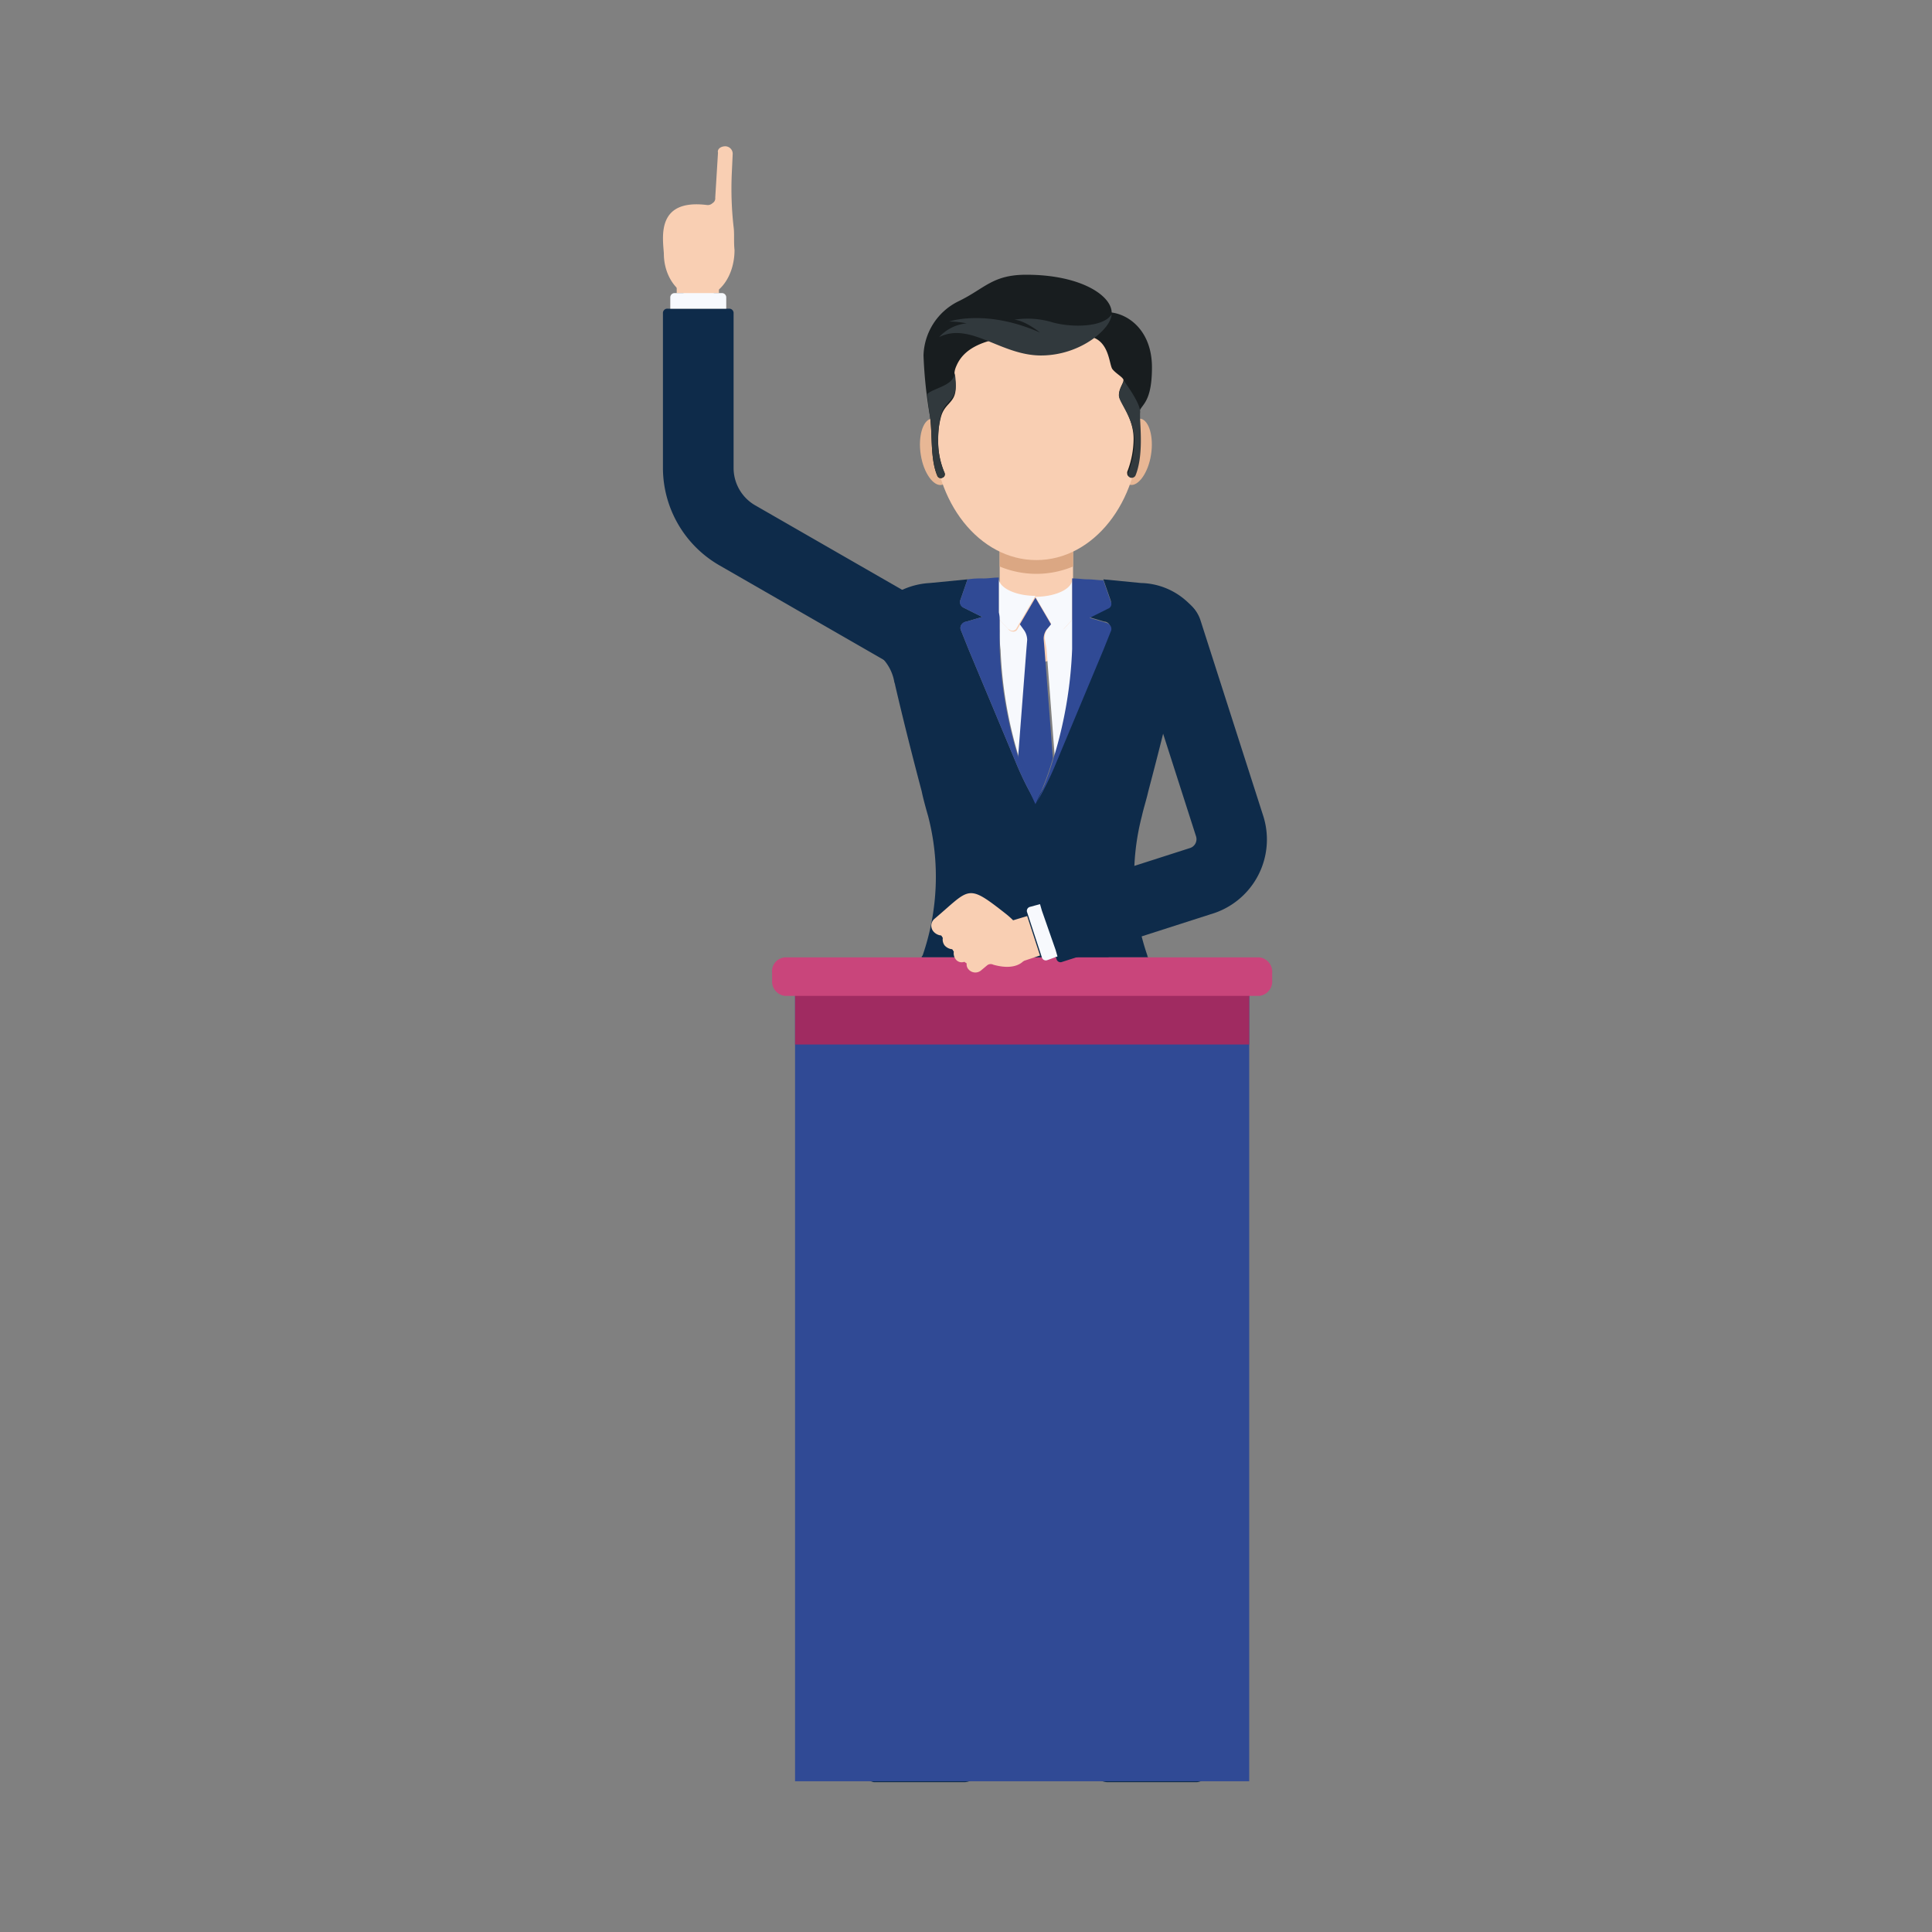 <svg xmlns="http://www.w3.org/2000/svg" viewBox="0 0 306 306">
  <rect x="0" y="0" width="306" height="306" fill="#808080" stroke="none"/>
  <defs>
    <style>
      .cls-1 {
        fill: none;
      }

      .cls-2 {
        fill: #2b0b04;
      }

      .cls-3 {
        fill: #304a95;
      }

      .cls-4 {
        fill: #0e2b4a;
      }

      .cls-5 {
        fill: #f9cfb3;
      }

      .cls-6 {
        fill: #dba783;
      }

      .cls-7 {
        fill: #f7f9fd;
      }

      .cls-8 {
        fill: #e8b795;
      }

      .cls-9 {
        fill: #181d1f;
      }

      .cls-10 {
        fill: #31393d;
      }

      .cls-11 {
        fill: #a02b61;
      }

      .cls-12 {
        fill: #c9457b;
      }
    </style>
  </defs>
  <g id="Group_34617" data-name="Group 34617" transform="translate(-8821 -3912)">
    <rect id="Rectangle_1199" data-name="Rectangle 1199" class="cls-1" width="306" height="306" transform="translate(8821 3912)"/>
    <g id="Group_34612" data-name="Group 34612" transform="translate(8926 3935.17)">
      <g id="Group_10853" data-name="Group 10853">
        <g id="Group_10836" data-name="Group 10836" transform="translate(31.752 57.4)">
          <g id="Group_10815" data-name="Group 10815" transform="translate(7.048 79.924)">
            <g id="Group_10813" data-name="Group 10813">
              <path id="Path_37345" data-name="Path 37345" class="cls-2" d="M28.88,100.313A6.027,6.027,0,0,1,34.692,94.5h.145a5.956,5.956,0,0,1,5.813,5.958l-2.18,103.175a.686.686,0,0,1-.727.727H27.427a1.1,1.1,0,0,1-.581-.291c-.145-.145-.145-.291-.145-.581Z" transform="translate(-26.7 -94.5)"/>
            </g>
            <g id="Group_10814" data-name="Group 10814" transform="translate(1.308 110.005)">
              <path id="Path_37346" data-name="Path 37346" class="cls-3" d="M36.464,174.7a4.372,4.372,0,0,1-4.36,4.36H31.96a4.4,4.4,0,0,1-4.36-4.5l.145-4.36H36.61Z" transform="translate(-27.6 -170.2)"/>
            </g>
          </g>
          <g id="Group_10816" data-name="Group 10816" transform="translate(0 191.383)">
            <path id="Path_37347" data-name="Path 37347" class="cls-4" d="M22.068,180.5a2.156,2.156,0,0,1,0-1.889,13.3,13.3,0,0,1,8.138-7.411c3.778,0,3.924,4.65,6.539,4.65a2.783,2.783,0,0,0,2.18-.872c.145-.145.291-.291.436-.145.145,0,.291.145.436.291a19.359,19.359,0,0,1,.727,2.761,3.507,3.507,0,0,1-.581,2.47,2.722,2.722,0,0,1-2.034,1.163H23.521A2.1,2.1,0,0,1,22.068,180.5Z" transform="translate(-21.85 -171.2)"/>
          </g>
          <g id="Group_10819" data-name="Group 10819" transform="translate(33.641 79.924)">
            <g id="Group_10817" data-name="Group 10817">
              <path id="Path_37348" data-name="Path 37348" class="cls-2" d="M50.813,94.5h0a5.862,5.862,0,0,1,5.958,5.813l2.18,103.466a.874.874,0,0,1-.145.581.755.755,0,0,1-.581.291H47.906a.686.686,0,0,1-.727-.727L45,100.749A6.122,6.122,0,0,1,50.813,94.5Z" transform="translate(-45 -94.5)"/>
            </g>
            <g id="Group_10818" data-name="Group 10818" transform="translate(3.633 110.005)">
              <path id="Path_37349" data-name="Path 37349" class="cls-3" d="M56.51,174.56a4.4,4.4,0,0,1-4.36,4.5H52a4.372,4.372,0,0,1-4.36-4.36l-.145-4.5h8.864Z" transform="translate(-47.5 -170.2)"/>
            </g>
          </g>
          <g id="Group_10820" data-name="Group 10820" transform="translate(35.928 191.383)">
            <path id="Path_37350" data-name="Path 37350" class="cls-4" d="M65.067,180.5a2.156,2.156,0,0,0,0-1.889,13.3,13.3,0,0,0-8.138-7.411c-3.778,0-3.924,4.65-6.539,4.65a2.783,2.783,0,0,1-2.18-.872c-.145-.145-.291-.291-.436-.145-.145,0-.291.145-.436.291a19.36,19.36,0,0,0-.727,2.761,3.507,3.507,0,0,0,.581,2.47,2.722,2.722,0,0,0,2.034,1.163H63.469A2.1,2.1,0,0,0,65.067,180.5Z" transform="translate(-46.574 -171.2)"/>
          </g>
          <g id="Group_10823" data-name="Group 10823" transform="translate(21.58)">
            <g id="Group_10821" data-name="Group 10821">
              <path id="Path_37351" data-name="Path 37351" class="cls-5" d="M42.513,63.913A5.83,5.83,0,0,0,48.325,58.1V45.313a5.813,5.813,0,1,0-11.625,0V58.1A5.83,5.83,0,0,0,42.513,63.913Z" transform="translate(-36.7 -39.5)"/>
            </g>
            <g id="Group_10822" data-name="Group 10822">
              <path id="Path_37352" data-name="Path 37352" class="cls-6" d="M42.513,39.5a5.83,5.83,0,0,1,5.813,5.813v3.342a15.113,15.113,0,0,1-11.625,0V45.313A5.83,5.83,0,0,1,42.513,39.5Z" transform="translate(-36.7 -39.5)"/>
            </g>
          </g>
          <g id="Group_10835" data-name="Group 10835" transform="translate(0.962 10.899)">
            <g id="Group_10824" data-name="Group 10824" transform="translate(11.026 70.624)">
              <path id="Path_37353" data-name="Path 37353" class="cls-2" d="M45.5,95.6c0,4.941,2.18,9.01,8.864,9.01H61.2c-.145.145-.145.145-.145.291-2.616,2.761-7.556,4.069-15.4,4.069s-12.643-1.308-15.4-4.069c-.145-.145-.145-.145-.145-.291h6.83C43.179,104.61,45.5,100.541,45.5,95.6Z" transform="translate(-30.1 -95.6)"/>
            </g>
            <g id="Group_10825" data-name="Group 10825" transform="translate(7.532 60.161)">
              <path id="Path_37354" data-name="Path 37354" class="cls-3" d="M34.823,88.4a1.123,1.123,0,0,1,1.163,1.017v1.744a4.158,4.158,0,0,1-4.069,4.069H27.7a19.07,19.07,0,0,1,.872-6.83h6.249Z" transform="translate(-27.695 -88.4)"/>
            </g>
            <g id="Group_10826" data-name="Group 10826" transform="translate(36.893 60.161)">
              <path id="Path_37355" data-name="Path 37355" class="cls-3" d="M47.9,91.161V89.417A.993.993,0,0,1,48.917,88.4h6.1a19.07,19.07,0,0,1,.872,6.83H51.678A4.013,4.013,0,0,1,47.9,91.161Z" transform="translate(-47.9 -88.4)"/>
            </g>
            <g id="Group_10827" data-name="Group 10827" transform="translate(26.285 0.436)">
              <path id="Path_37356" data-name="Path 37356" class="cls-7" d="M46.413,53.549l-1.453,1.6a1.11,1.11,0,0,1-.727.291.755.755,0,0,1-.581-.291L43.07,54.13,40.6,49.916c3.052,0,5.667-1.163,5.813-2.616v5.231C46.413,52.822,46.413,53.258,46.413,53.549Z" transform="translate(-40.6 -47.3)"/>
            </g>
            <g id="Group_10828" data-name="Group 10828" transform="translate(20.472 0.145)">
              <path id="Path_37357" data-name="Path 37357" class="cls-7" d="M39.361,55.092a.755.755,0,0,1-.581.291c-.291,0-.436-.145-.727-.291l-1.453-1.6V47.1c0,1.453,2.616,2.761,5.813,2.761l-2.47,4.214Z" transform="translate(-36.6 -47.1)"/>
            </g>
            <g id="Group_10829" data-name="Group 10829" transform="translate(27.738 6.539)">
              <path id="Path_37358" data-name="Path 37358" class="cls-7" d="M41.6,54.552a2.8,2.8,0,0,1,.436-1.453l.727-1.017.581,1.017a.755.755,0,0,0,.581.291c.291,0,.436-.145.727-.291L46.1,51.5v4.65A68.3,68.3,0,0,1,43.2,73.3L41.891,56.15Z" transform="translate(-41.6 -51.5)"/>
            </g>
            <g id="Group_10830" data-name="Group 10830" transform="translate(20.617 6.685)">
              <path id="Path_37359" data-name="Path 37359" class="cls-7" d="M36.7,53.489V51.6l1.453,1.6a1.11,1.11,0,0,0,.727.291.755.755,0,0,0,.581-.291l.581-1.017.727,1.017a2.455,2.455,0,0,1,.436,1.453L41.06,56.4l-1.308,17a67.012,67.012,0,0,1-2.906-17A20.467,20.467,0,0,1,36.7,53.489Z" transform="translate(-36.7 -51.6)"/>
            </g>
            <g id="Group_10831" data-name="Group 10831" transform="translate(0 0.291)">
              <path id="Path_37360" data-name="Path 37360" class="cls-4" d="M24.093,51.414a12.025,12.025,0,0,1,7.992-3.633l5.958-.581h0l-1.163,3.342a1.068,1.068,0,0,0,.581,1.163l2.906,1.453-2.47.727a1.334,1.334,0,0,0-.872.581.926.926,0,0,0,0,.872l1.163,2.906L45.6,75.973a49.671,49.671,0,0,0,3.052,6.249l.145.291h0l.145-.291a49.67,49.67,0,0,0,3.052-6.249L59.4,58.244l1.163-2.906a.926.926,0,0,0,0-.872.981.981,0,0,0-.872-.581l-2.47-.727L60.132,51.7a.915.915,0,0,0,.581-1.163L59.55,47.2h0l5.958.581A11.132,11.132,0,0,1,73.5,51.414a5.528,5.528,0,0,1-.145,7.847h0A8.8,8.8,0,0,0,71.03,63.33c0,.145-.145.436-.145.581-1.453,6.249-2.906,11.916-4.214,16.857-.291,1.308-.727,2.616-1.017,3.924a38.207,38.207,0,0,0,.872,22.088c0,.145,0,.145.145.291h-6.1a.993.993,0,0,0-1.017,1.017v1.744a4.158,4.158,0,0,0,4.069,4.069h4.214c0,.872-.145-.727,1.453,10.9,0,1.017-1.017,1.744-2.325,1.744H57.516c-6.539,0-8.864-4.069-8.864-9.01,0,4.941-2.18,9.01-8.864,9.01H30.632c-1.308,0-2.325-.727-2.325-1.744,1.6-11.625,1.453-10.027,1.453-10.9h4.214a4.158,4.158,0,0,0,4.069-4.069v-1.744a1.036,1.036,0,0,0-1.163-1.017h-6.1c0-.145,0-.145.145-.291a38.16,38.16,0,0,0,.872-22.088s-.727-2.47-1.017-3.924c-1.308-4.941-2.761-10.608-4.214-16.857,0-.145-.145-.436-.145-.581a7.2,7.2,0,0,0-2.325-4.069A5.66,5.66,0,0,1,24.093,51.414Z" transform="translate(-22.512 -47.2)"/>
            </g>
            <g id="Group_10832" data-name="Group 10832" transform="translate(14.316)">
              <path id="Path_37361" data-name="Path 37361" class="cls-3" d="M38.665,53.685v4.65a67.012,67.012,0,0,0,2.906,17A46.953,46.953,0,0,0,44.332,82.6l-.145-.291a49.67,49.67,0,0,1-3.052-6.249L33.724,58.335l-1.163-2.906a.926.926,0,0,1,0-.872.981.981,0,0,1,.872-.581l2.47-.727L33,51.8a.915.915,0,0,1-.581-1.163l1.163-3.342a14.1,14.1,0,0,1,2.47-.145c.872,0,1.6-.145,2.47-.145v.145h0v5.377A3.612,3.612,0,0,1,38.665,53.685Z" transform="translate(-32.364 -47)"/>
            </g>
            <g id="Group_10833" data-name="Group 10833" transform="translate(26.43 0.145)">
              <path id="Path_37362" data-name="Path 37362" class="cls-3" d="M52.035,51.9l-2.906,1.453,2.47.727a1.334,1.334,0,0,1,.872.581.926.926,0,0,1,0,.872l-1.163,2.906L43.9,76.163a49.671,49.671,0,0,1-3.052,6.249L40.7,82.7a46.953,46.953,0,0,0,2.761-7.266,67.1,67.1,0,0,0,2.906-17.147V47.245h0V47.1h0c.872,0,1.744.145,2.47.145.872,0,1.6.145,2.47.145l1.163,3.342A.8.8,0,0,1,52.035,51.9Z" transform="translate(-40.7 -47.1)"/>
            </g>
            <g id="Group_10834" data-name="Group 10834" transform="translate(23.524 3.197)">
              <path id="Path_37363" data-name="Path 37363" class="cls-3" d="M43.2,54.286h0a2.455,2.455,0,0,0-.436,1.453h0l.145,1.744L44.222,74.63A46.955,46.955,0,0,1,41.461,81.9h0A46.956,46.956,0,0,1,38.7,74.63l1.308-17,.145-1.744h0a2.8,2.8,0,0,0-.436-1.453h0l-.727-1.017,2.47-4.214h0l2.47,4.214Z" transform="translate(-38.7 -49.2)"/>
            </g>
          </g>
        </g>
        <g id="Group_10847" data-name="Group 10847" transform="translate(40.707 20.344)">
          <g id="Group_10840" data-name="Group 10840" transform="translate(0 4.214)">
            <g id="Group_10837" data-name="Group 10837" transform="translate(0 18.575)">
              <path id="Path_37364" data-name="Path 37364" class="cls-8" d="M29.738,29.708c1.308-.291,2.906,1.889,3.342,4.8.581,2.906-.145,5.377-1.6,5.667-1.308.291-2.906-1.889-3.342-4.8C27.7,32.614,28.43,30,29.738,29.708Z" transform="translate(-28.013 -29.682)"/>
            </g>
            <g id="Group_10838" data-name="Group 10838" transform="translate(31.46 18.575)">
              <path id="Path_37365" data-name="Path 37365" class="cls-8" d="M53.2,29.708C51.9,29.417,50.3,31.6,49.863,34.5c-.581,2.906.145,5.377,1.6,5.667,1.308.291,2.906-1.889,3.342-4.8C55.239,32.614,54.513,30,53.2,29.708Z" transform="translate(-49.662 -29.682)"/>
            </g>
            <g id="Group_10839" data-name="Group 10839" transform="translate(2.161)">
              <path id="Path_37366" data-name="Path 37366" class="cls-5" d="M45.776,16.9c13.079,0,16.276,9.155,16.276,20.49s-7.266,20.49-16.276,20.49S29.5,48.724,29.5,37.39,32.7,16.9,45.776,16.9Z" transform="translate(-29.5 -16.9)"/>
            </g>
          </g>
          <g id="Group_10846" data-name="Group 10846" transform="translate(0.563)">
            <g id="Group_10841" data-name="Group 10841" transform="translate(24.935 5.936)">
              <path id="Path_37367" data-name="Path 37367" class="cls-9" d="M49.251,18.107c3.052-.291,7.556,2.325,7.556,8.719s-2.18,5.813-2.034,7.556c0,1.6.581,6.249-.727,9.446a.7.7,0,0,1-.872.291h0c-.291-.145-.291-.436-.291-.727A14.613,14.613,0,0,0,53.9,38.161c0-3.488-2.325-5.958-2.325-6.975S52.3,29.3,52.3,28.86s-1.163-1.017-1.744-1.744-.436-4.8-3.924-5.231S49.251,18.107,49.251,18.107Z" transform="translate(-45.559 -18.085)"/>
            </g>
            <g id="Group_10842" data-name="Group 10842">
              <path id="Path_37368" data-name="Path 37368" class="cls-9" d="M33.922,18.214C38.136,16.18,39.3,14,44.676,14c8.864,0,13.805,3.488,13.514,6.249-.291,2.47-4.069,3.342-11.48,3.342-9.3,0-12.061,2.47-13.079,4.8-.727,1.6,0,1.889-.145,3.778-.145,2.18-1.744,2.18-2.325,4.36a13.084,13.084,0,0,0-.436,3.633,12.5,12.5,0,0,0,1.017,5.231.531.531,0,0,1-.291.727h0a.583.583,0,0,1-.872-.291c-1.163-2.761-.727-6.685-1.163-9.446A71.6,71.6,0,0,1,28.4,26.788,9.867,9.867,0,0,1,33.922,18.214Z" transform="translate(-28.4 -14)"/>
            </g>
            <g id="Group_10843" data-name="Group 10843" transform="translate(30.953 16.711)">
              <path id="Path_37369" data-name="Path 37369" class="cls-10" d="M49.7,27.97c0-1.017.727-1.889.727-2.325V25.5c.291.436,2.906,3.924,2.616,5.231v.436c0,1.6.581,6.249-.727,9.446a.7.7,0,0,1-.872.291h0c-.291-.145-.291-.436-.291-.727a14.613,14.613,0,0,0,1.017-5.231C52.025,31.458,49.7,28.988,49.7,27.97Z" transform="translate(-49.7 -25.5)"/>
            </g>
            <g id="Group_10844" data-name="Group 10844" transform="translate(0.581 15.549)">
              <path id="Path_37370" data-name="Path 37370" class="cls-10" d="M31.27,41.266h0a.583.583,0,0,1-.872-.291c-1.163-2.761-.727-6.685-1.163-9.446Q29.018,30,28.8,28.042c1.163-1.017,4.214-1.308,4.36-3.342a9.678,9.678,0,0,1,.145,2.325c-.145,2.18-1.744,2.18-2.325,4.36a17.087,17.087,0,0,0-.436,3.924,12.5,12.5,0,0,0,1.017,5.231C31.561,40.83,31.561,41.121,31.27,41.266Z" transform="translate(-28.8 -24.7)"/>
            </g>
            <g id="Group_10845" data-name="Group 10845" transform="translate(2.47 6.249)">
              <path id="Path_37371" data-name="Path 37371" class="cls-10" d="M57.42,18.3c0,2.18-4.8,6.539-11.189,6.539S35.041,19.463,30.1,21.933a6.751,6.751,0,0,1,4.36-2.18,14.354,14.354,0,0,0-2.761-.291s5.813-2.034,14.386,1.744c0,0-2.325-1.889-4.069-2.034a13.57,13.57,0,0,1,6.1.436C51.316,20.48,56.257,20.334,57.42,18.3Z" transform="translate(-30.1 -18.3)"/>
            </g>
          </g>
        </g>
        <g id="Group_10852" data-name="Group 10852">
          <g id="Group_10848" data-name="Group 10848" transform="translate(0.007)">
            <path id="Path_37372" data-name="Path 37372" class="cls-5" d="M6.973,9.3a1.068,1.068,0,0,0,.872-.291.879.879,0,0,0,.436-.872l.436-7.121C8.572.436,9.153,0,9.879,0a1.187,1.187,0,0,1,1.163,1.308L10.9,4.36a53.87,53.87,0,0,0,.291,8.428c.145,1.017,0,2.325.145,3.633,0,4.069-2.325,7.411-5.522,7.556C2.759,24.123.143,20.926.143,17,0,14.532-1.165,8.283,6.973,9.3Z" transform="translate(-0.005)"/>
          </g>
          <g id="Group_10849" data-name="Group 10849" transform="translate(2.18 15.404)">
            <path id="Path_37373" data-name="Path 37373" class="cls-5" d="M8.185,13.942A3.288,3.288,0,0,0,4.842,10.6,3.288,3.288,0,0,0,1.5,13.942v4.5H8.185Z" transform="translate(-1.5 -10.6)"/>
          </g>
          <g id="Group_10850" data-name="Group 10850" transform="translate(0 25.721)">
            <path id="Path_37374" data-name="Path 37374" class="cls-4" d="M9.01,58.389l28.046,16.13a6.011,6.011,0,0,0,2.761.727,5.434,5.434,0,0,0,4.8-2.761,5.654,5.654,0,0,0-2.034-7.556L14.532,48.8a6.835,6.835,0,0,1-3.342-5.813V18.427a.686.686,0,0,0-.727-.727H.727A.686.686,0,0,0,0,18.427V42.985A17.832,17.832,0,0,0,9.01,58.389Z" transform="translate(0 -17.7)"/>
          </g>
          <g id="Group_10851" data-name="Group 10851" transform="translate(1.163 23.251)">
            <path id="Path_37375" data-name="Path 37375" class="cls-7" d="M8.5,18.47H9.664V16.727A.686.686,0,0,0,8.938,16H1.527a.686.686,0,0,0-.727.727V18.47H8.5Z" transform="translate(-0.8 -16)"/>
          </g>
        </g>
      </g>
      <g id="Group_10858" data-name="Group 10858" transform="translate(17.293 128.46)">
        <g id="Group_10856" data-name="Group 10856" transform="translate(3.633 1.598)">
          <g id="Group_10854" data-name="Group 10854" transform="translate(0 2.034)">
            <rect id="Rectangle_107" data-name="Rectangle 107" class="cls-3" width="71.932" height="126.862"/>
          </g>
          <g id="Group_10855" data-name="Group 10855">
            <rect id="Rectangle_108" data-name="Rectangle 108" class="cls-11" width="71.932" height="12.207"/>
          </g>
        </g>
        <g id="Group_10857" data-name="Group 10857">
          <path id="Path_37376" data-name="Path 37376" class="cls-12" d="M13.934,88.4H89.063A2.293,2.293,0,0,1,91.1,90.87v1.163a2.293,2.293,0,0,1-2.034,2.47H13.934a2.293,2.293,0,0,1-2.034-2.47V90.87A2.206,2.206,0,0,1,13.934,88.4Z" transform="translate(-11.9 -88.4)"/>
        </g>
      </g>
      <g id="Group_10865" data-name="Group 10865" transform="translate(42.498 71.258)">
        <g id="Group_10861" data-name="Group 10861" transform="translate(0 47.036)">
          <g id="Group_10859" data-name="Group 10859" transform="translate(8.489 3.626)">
            <path id="Path_37377" data-name="Path 37377" class="cls-5" d="M37.431,85.208A3.355,3.355,0,0,0,39.465,91.6l4.36-1.453L41.79,83.9Z" transform="translate(-35.087 -83.9)"/>
          </g>
          <g id="Group_10860" data-name="Group 10860">
            <path id="Path_37378" data-name="Path 37378" class="cls-5" d="M29.761,85.467a1.413,1.413,0,0,0-.145,2.034,1.846,1.846,0,0,0,1.017.581c.145,0,.145,0,.291.145,0,.145.145.145.145.291a1.566,1.566,0,0,0,.291,1.163,1.846,1.846,0,0,0,1.017.581c.145,0,.145,0,.291.145,0,.145.145.145.145.291a1.566,1.566,0,0,0,.291,1.163,1.172,1.172,0,0,0,1.308.436c.145,0,.145,0,.291.145.145,0,.145.145.145.291a1.11,1.11,0,0,0,.291.727,1.413,1.413,0,0,0,2.034.145l.872-.727a.9.9,0,0,1,1.017-.145c2.034.581,3.778.436,4.8-.581,1.6-1.744.291-5.086-2.906-7.556C34.847,79.8,35.428,80.671,29.761,85.467Z" transform="translate(-29.245 -81.405)"/>
          </g>
        </g>
        <g id="Group_10864" data-name="Group 10864" transform="translate(15.138)">
          <g id="Group_10862" data-name="Group 10862" transform="translate(1.744)">
            <path id="Path_37379" data-name="Path 37379" class="cls-4" d="M76.52,83.714,66.638,52.907A5.561,5.561,0,1,0,56.03,56.249l9.882,30.807a1.475,1.475,0,0,1-1.017,1.889L41.353,96.5a.648.648,0,0,0-.436.872l.145.436.291,1.017,2.034,6.249.291,1.017.145.436a.648.648,0,0,0,.872.436l23.541-7.556A12.311,12.311,0,0,0,76.52,83.714Z" transform="translate(-40.862 -49.036)"/>
          </g>
          <g id="Group_10863" data-name="Group 10863" transform="translate(0 48.774)">
            <path id="Path_37380" data-name="Path 37380" class="cls-7" d="M42.042,83.617,41.751,82.6l-1.6.436a.648.648,0,0,0-.436.872l.145.436L41.9,90.592l.145.436a.648.648,0,0,0,.872.436l1.6-.581-.291-1.017Z" transform="translate(-39.663 -82.6)"/>
          </g>
        </g>
      </g>
    </g>
  </g>
</svg>
